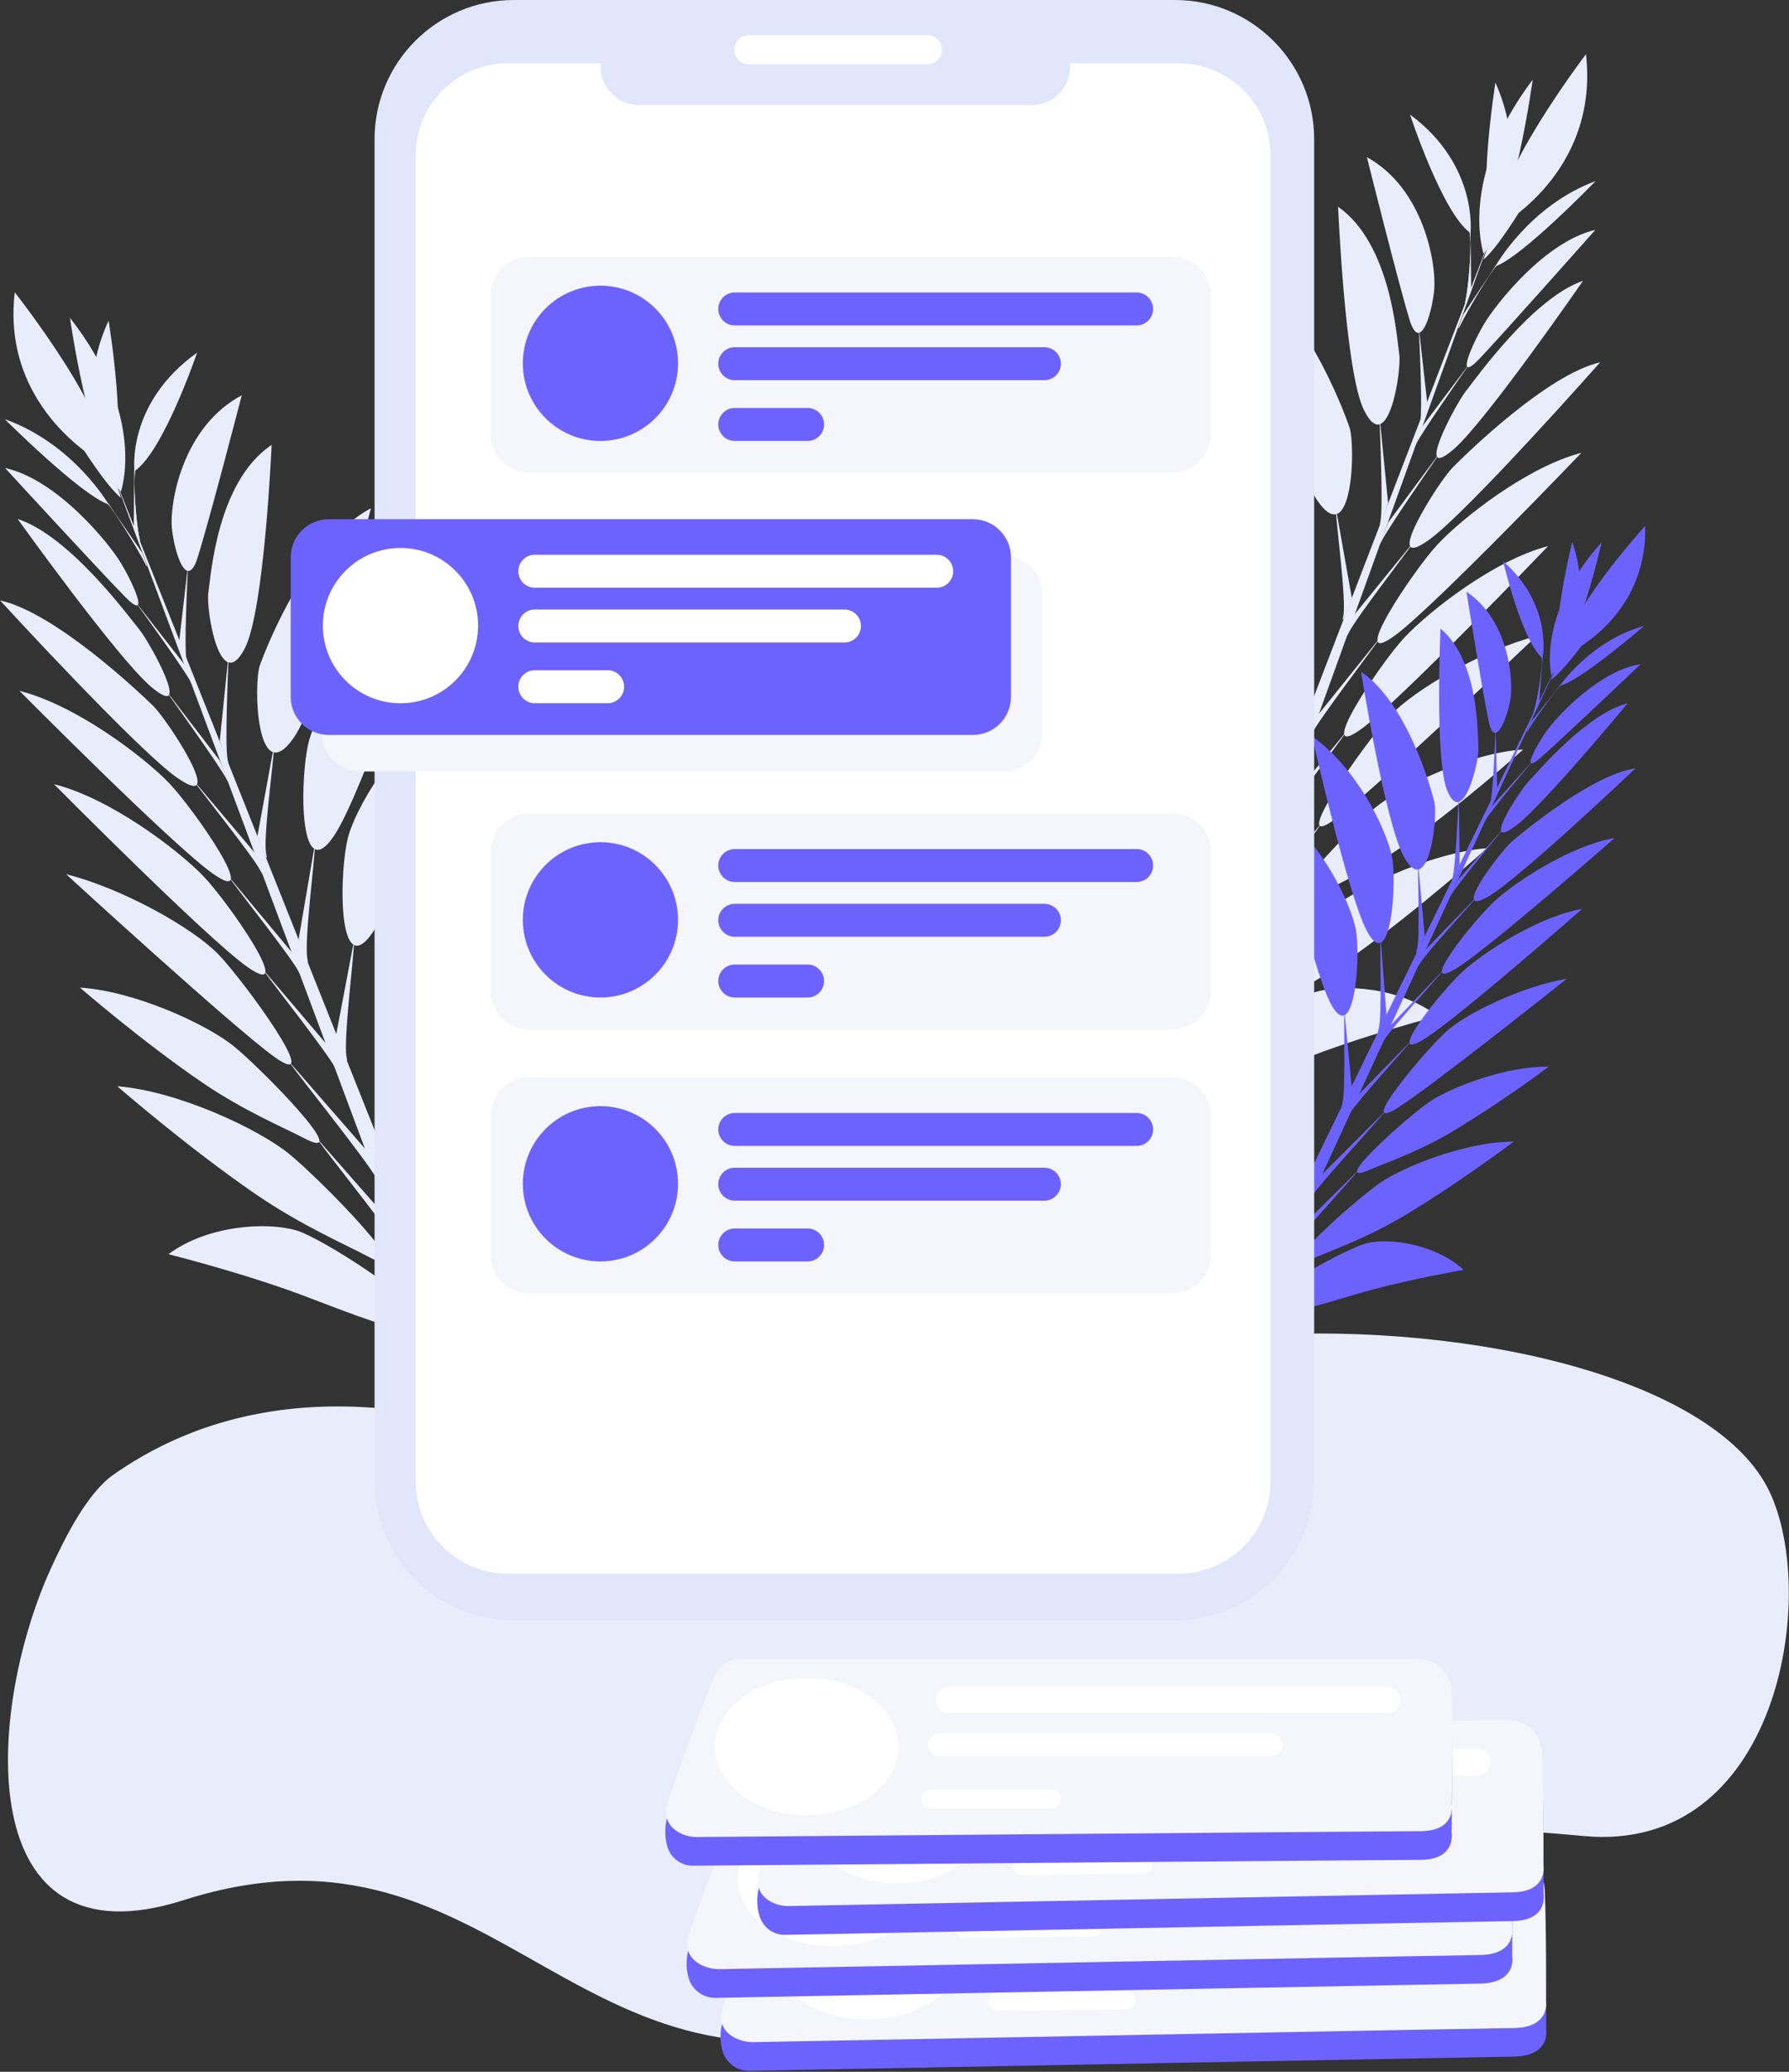 <svg width="400" height="463" viewBox="0 0 400 463" fill="none" xmlns="http://www.w3.org/2000/svg">
<rect x="0" y="0" width="400" height="463" fill="#333333" stroke="none"/>
<g clip-path="url(#clip0_55_746)">
<path d="M11.351 350.554C14.55 343.562 19.508 333.657 25.364 329.55C40.437 319.004 76.305 300.749 139.04 330.645C209.355 364.148 211.341 302.678 280.363 298.436C330.086 295.389 384.029 308.475 395.728 333.529C406.729 357.045 397.418 414.349 354.086 410.306C275.999 403.017 281.12 419.972 206.156 449.256C129.443 479.21 113.036 401.636 41.031 424.645C-6.554 439.84 -3.215 382.577 11.351 350.554Z" fill="#E9EDFB"/>
<path d="M333.693 51.885L257.965 248.77H262.737L333.693 51.885Z" fill="#E9EDFB"/>
<path d="M334.357 18.453C334.357 18.453 330.168 44.713 333.693 51.885C333.693 51.885 342.625 36.894 334.357 18.453Z" fill="#E9EDFB"/>
<path d="M315.264 25.602C315.264 25.602 322.541 47.772 328.781 52.066C328.781 52.066 330.593 36.94 315.264 25.602Z" fill="#E9EDFB"/>
<path d="M354.605 12.119C354.605 12.119 333.192 40.191 334.858 50.767C334.858 50.767 357.623 38.822 354.605 12.119Z" fill="#E9EDFB"/>
<path d="M305.621 35.122C305.621 35.122 312.706 63.492 315.165 71.474C315.747 73.35 316.33 74.207 316.913 74.358C318.661 74.807 320.298 68.858 320.677 64.733C321.195 59.239 318.457 42.19 305.621 35.122Z" fill="#E9EDFB"/>
<path d="M317.309 73.904C317.309 73.904 317.245 73.758 317.256 73.991C317.373 76.514 318.113 91.832 317.519 94.425C316.866 97.263 319.202 90.801 319.202 90.801L317.309 73.904Z" fill="#E9EDFB"/>
<path d="M328.787 51.798C328.787 51.798 328.531 51.658 328.554 51.746C329.201 54.204 328.321 64.29 327.727 66.895C327.074 69.726 328.892 64.657 328.892 64.657L328.787 51.798Z" fill="#E9EDFB"/>
<path d="M299.182 46.21C299.182 46.21 300.738 83.168 304.968 91.657C310.358 102.472 313.411 82.859 312.857 79.195C312.304 75.53 311.028 54.455 299.182 46.21Z" fill="#E9EDFB"/>
<path d="M328.787 51.798C328.787 51.798 328.531 51.658 328.554 51.746C329.201 54.204 328.321 64.29 327.727 66.895C327.074 69.726 328.892 64.657 328.892 64.657L328.787 51.798Z" fill="#E9EDFB"/>
<path d="M308.505 93.592C308.505 93.592 308.435 93.423 308.447 93.685C308.557 96.499 309.268 113.571 308.662 116.461C308.004 119.625 310.364 112.423 310.364 112.423L308.505 93.592Z" fill="#E9EDFB"/>
<path d="M277.758 60.369C277.758 60.369 288.246 102.716 294.515 111.817C302.457 123.4 303.15 99.582 301.711 95.439C300.272 91.296 291.445 67.926 277.758 60.369Z" fill="#E9EDFB"/>
<path d="M298.862 114.532C298.862 114.532 298.67 113.816 298.681 114.107C298.804 117.248 301.047 134.337 300.365 137.565C299.625 141.09 302.259 133.679 302.259 133.679L298.862 114.532Z" fill="#E9EDFB"/>
<path d="M265.435 79.8C265.435 79.8 279.419 123.808 285.665 133.504C293.589 145.839 293.134 119.13 290.944 111.771C288.695 104.237 279.116 87.853 265.435 79.8Z" fill="#E9EDFB"/>
<path d="M290.006 136.37C290.006 136.37 289.813 135.607 289.825 135.916C289.947 139.266 292.156 157.474 291.486 160.906C290.74 164.664 293.379 156.763 293.379 156.763L290.006 136.37Z" fill="#E9EDFB"/>
<path d="M256.987 101.207C256.987 101.207 270.97 145.215 277.211 154.91C285.14 167.251 284.68 140.536 282.489 133.183C280.246 125.644 270.667 109.265 256.987 101.207Z" fill="#E9EDFB"/>
<path d="M281.557 157.806C281.557 157.806 281.359 157.043 281.371 157.352C281.493 160.696 283.701 179.493 283.025 182.942C282.28 186.7 285.274 178.065 285.274 178.065L281.557 157.806Z" fill="#E9EDFB"/>
<path d="M242.607 119.858C242.607 119.858 261.129 165.48 267.358 175.169C275.282 187.51 273.516 157.212 271.326 149.853C269.082 142.319 256.287 127.91 242.607 119.858Z" fill="#E9EDFB"/>
<path d="M270.813 177.85C270.813 177.85 270.667 177.436 270.679 177.809C270.79 181.835 273.814 204.221 273.114 208.357C272.357 212.885 275.882 202.612 275.882 202.612L270.813 177.85Z" fill="#E9EDFB"/>
<path d="M224.078 143.211C224.078 143.211 231.6 159.671 241.232 173.509C247.705 182.831 256.381 190.12 259.643 193.546C269.951 204.401 261.182 176.038 257.54 169.168C253.805 162.147 239.198 148.95 224.078 143.211Z" fill="#E9EDFB"/>
<path d="M263.699 195.457C263.699 195.457 263.553 195.044 263.565 195.417C263.675 199.449 266.886 223.635 265.989 227.748C265.779 228.721 268.96 220.407 268.96 220.407L263.699 195.457Z" fill="#E9EDFB"/>
<path d="M215.373 165.917C215.373 165.917 223.816 184.445 234.537 200.072C241.739 210.56 251.341 218.851 254.93 222.72C266.35 234.991 256.392 203.113 252.319 195.376C248.159 187.446 232.002 172.495 215.373 165.917Z" fill="#E9EDFB"/>
<path d="M196.932 203.416C196.932 203.416 216.329 214.837 230.027 225.592C246.103 238.213 248.952 239.646 253.735 241.202C268.884 246.113 246.161 215.448 239.297 210.985C232.27 206.411 214.115 201.494 196.932 203.416Z" fill="#E9EDFB"/>
<path d="M259.673 225.674C259.605 225.381 259.513 225.095 259.399 224.817C259.544 226.915 262.679 236.5 261.823 238.644C261.619 239.151 263.425 234.921 263.425 234.921L259.673 225.674Z" fill="#E9EDFB"/>
<path d="M256.783 240.205C256.783 240.205 256.486 239.693 256.503 239.786C256.666 240.823 259.894 245.56 259.055 246.615C258.857 246.865 260.628 244.779 260.628 244.779L256.783 240.205Z" fill="#E9EDFB"/>
<path d="M350.275 28.946C350.275 28.946 337.731 52.788 331.73 57.998C331.73 57.998 335.307 42.563 350.275 28.946Z" fill="#E9EDFB"/>
<path d="M356.76 40.465C356.76 40.465 340.207 57.56 334.334 59.524C334.334 59.524 341.891 45.96 356.76 40.465Z" fill="#E9EDFB"/>
<path d="M342.689 17.812C342.689 17.812 338.611 48.04 331.718 56.704C331.718 56.704 325.92 40.023 342.689 17.812Z" fill="#E9EDFB"/>
<path d="M356.69 51.379C356.69 51.379 336.74 73.886 330.873 80.086C329.492 81.543 328.671 82.119 328.263 82.084C327.039 81.974 329.51 76.386 331.63 72.721C334.462 67.838 345.62 53.884 356.69 51.379Z" fill="#E9EDFB"/>
<path d="M328.315 81.601C328.315 81.601 328.437 81.49 328.315 81.688C326.824 83.832 317.752 96.837 316.615 99.255C315.369 101.889 317.734 95.654 317.734 95.654L328.315 81.601Z" fill="#E9EDFB"/>
<path d="M334.485 59.285C334.485 59.285 334.707 59.239 334.643 59.314C332.895 61.249 327.651 70.204 326.538 72.611C325.291 75.244 327.156 70.356 327.156 70.356L334.485 59.285Z" fill="#E9EDFB"/>
<path d="M353.952 62.752C353.952 62.752 332.19 94.215 325.052 100.374C315.963 108.205 325.373 90.416 327.75 87.41C330.127 84.403 342.777 66.557 353.952 62.752Z" fill="#E9EDFB"/>
<path d="M334.485 59.285C334.485 59.285 334.707 59.239 334.643 59.314C332.895 61.249 327.651 70.204 326.538 72.611C325.291 75.244 327.156 70.356 327.156 70.356L334.485 59.285Z" fill="#E9EDFB"/>
<path d="M322.022 101.038C322.022 101.038 322.151 100.91 322.022 101.137C320.368 103.532 310.323 118.069 309.018 120.738C307.596 123.651 310.369 116.77 310.369 116.77L322.022 101.038Z" fill="#E9EDFB"/>
<path d="M357.78 80.966C357.78 80.966 328.03 114.585 319.441 120.691C308.511 128.47 321.603 107.71 324.732 104.54C327.861 101.37 345.952 83.663 357.78 80.966Z" fill="#E9EDFB"/>
<path d="M315.497 121.804C315.497 121.804 316.009 121.221 315.835 121.489C313.988 124.164 303.092 138.287 301.635 141.265C300.051 144.516 302.801 137.378 302.801 137.378L315.497 121.804Z" fill="#E9EDFB"/>
<path d="M353.585 101.19C353.585 101.19 320.956 135.263 312.059 141.888C300.709 150.319 316.068 127.392 321.44 121.653C326.934 115.774 341.483 104.324 353.585 101.19Z" fill="#E9EDFB"/>
<path d="M308.027 143.17C308.027 143.17 308.563 142.587 308.383 142.832C306.425 145.687 294.906 160.778 293.333 163.936C291.62 167.385 294.632 159.828 294.632 159.828L308.027 143.17Z" fill="#E9EDFB"/>
<path d="M346.139 122.037C346.139 122.037 313.51 156.111 304.607 162.736C293.257 171.167 308.616 148.239 313.988 142.5C319.488 136.621 334.037 125.166 346.139 122.037Z" fill="#E9EDFB"/>
<path d="M300.575 164.017C300.575 164.017 301.117 163.435 300.936 163.679C298.973 166.534 287.121 182.15 285.548 185.308C283.835 188.757 287.069 180.466 287.069 180.466L300.575 164.017Z" fill="#E9EDFB"/>
<path d="M343.517 142.162C343.517 142.162 307.503 176.358 298.6 182.983C287.25 191.414 305.364 165.754 310.731 160.02C316.213 154.141 331.421 145.285 343.517 142.162Z" fill="#E9EDFB"/>
<path d="M295.168 184.329C295.168 184.329 295.477 184.008 295.261 184.329C292.931 187.778 278.597 206.248 276.616 210.024C274.478 214.137 278.364 204.285 278.364 204.285L295.168 184.329Z" fill="#E9EDFB"/>
<path d="M340.551 167.502C340.551 167.502 327.092 179.609 313.941 188.873C305.108 195.096 296.182 198.977 292.453 201.022C280.631 207.501 301.507 185.477 307.404 180.565C313.423 175.531 328.944 168.23 340.551 167.502Z" fill="#E9EDFB"/>
<path d="M289.126 201.517C289.126 201.517 289.44 201.202 289.225 201.517C286.894 204.966 271.436 224.946 269.601 228.744C269.17 229.648 272.112 221.578 272.112 221.578L289.126 201.517Z" fill="#E9EDFB"/>
<path d="M332.487 189.543C332.487 189.543 317.338 203.172 302.603 213.665C292.697 220.71 282.717 225.173 278.533 227.503C265.295 234.897 288.817 210.169 295.43 204.628C302.23 198.953 319.575 190.557 332.487 189.543Z" fill="#E9EDFB"/>
<path d="M321.446 227.078C321.446 227.078 304.292 231.506 290.652 236.983C274.653 243.392 272.27 243.824 268.75 243.824C257.616 243.824 287.5 223.716 293.805 221.782C300.266 219.772 313.055 220.605 321.446 227.078Z" fill="#E9EDFB"/>
<path d="M274.262 228.727C274.262 228.727 275.014 227.905 274.892 228.069C273.627 229.817 266.478 237.234 265.738 239.326C265.563 239.815 266.956 235.661 266.956 235.661L274.262 228.727Z" fill="#E9EDFB"/>
<path d="M267.632 242.087C267.632 242.087 268.086 241.72 268.028 241.802C267.346 242.647 262.889 245.834 262.784 246.982C262.784 247.255 262.959 244.954 262.959 244.954L267.632 242.087Z" fill="#E9EDFB"/>
<path d="M24.968 105.093L103.451 301.978H98.51L24.968 105.093Z" fill="#E9EDFB"/>
<path d="M24.28 71.661C24.28 71.661 28.621 97.921 24.968 105.093C24.968 105.093 15.709 90.102 24.28 71.661Z" fill="#E9EDFB"/>
<path d="M44.067 78.81C44.067 78.81 36.522 100.98 30.083 105.274C30.054 105.274 28.178 90.148 44.067 78.81Z" fill="#E9EDFB"/>
<path d="M3.299 65.327C3.299 65.327 25.486 93.4 23.762 103.975C23.762 103.975 0.17 92.03 3.299 65.327Z" fill="#E9EDFB"/>
<path d="M54.059 88.331C54.059 88.331 46.712 116.7 44.154 124.682C43.572 126.558 42.931 127.415 42.319 127.566C40.495 128.015 38.823 122.066 38.421 117.941C37.92 112.447 40.758 95.392 54.059 88.331Z" fill="#E9EDFB"/>
<path d="M41.946 127.112C41.946 127.112 42.016 126.966 42.004 127.199C41.882 129.722 41.113 145.034 41.731 147.633C42.412 150.471 39.983 144.009 39.983 144.009L41.946 127.112Z" fill="#E9EDFB"/>
<path d="M30.048 105.006C30.048 105.006 30.322 104.86 30.293 104.954C29.623 107.412 30.532 117.498 31.149 120.103C31.825 122.94 29.943 117.871 29.943 117.871L30.048 105.006Z" fill="#E9EDFB"/>
<path d="M60.737 99.418C60.737 99.418 59.129 136.37 54.741 144.877C49.154 155.691 46.001 136.079 46.584 132.408C47.167 128.738 48.454 107.663 60.737 99.418Z" fill="#E9EDFB"/>
<path d="M30.048 105.006C30.048 105.006 30.322 104.86 30.293 104.954C29.623 107.412 30.532 117.498 31.149 120.103C31.825 122.94 29.943 117.871 29.943 117.871L30.048 105.006Z" fill="#E9EDFB"/>
<path d="M51.047 146.8C51.047 146.8 51.117 146.631 51.111 146.893C50.995 149.707 50.255 166.773 50.884 169.669C51.566 172.833 49.136 165.631 49.136 165.631L51.047 146.8Z" fill="#E9EDFB"/>
<path d="M82.936 113.577C82.936 113.577 72.034 155.924 65.567 165.025C57.34 176.609 56.623 152.79 58.115 148.647C59.606 144.504 68.748 121.134 82.936 113.577Z" fill="#E9EDFB"/>
<path d="M61.063 167.741C61.063 167.741 61.267 167.024 61.255 167.315C61.121 170.456 58.802 187.545 59.507 190.773C60.276 194.298 57.55 186.887 57.55 186.887L61.063 167.741Z" fill="#E9EDFB"/>
<path d="M95.702 133.008C95.702 133.008 81.2 177.016 74.726 186.712C66.511 199.047 66.983 172.338 69.255 164.979C71.597 157.445 81.526 141.061 95.702 133.008Z" fill="#E9EDFB"/>
<path d="M70.24 189.602C70.24 189.602 70.444 188.838 70.432 189.147C70.304 192.498 68.002 210.706 68.713 214.137C69.482 217.895 66.75 209.995 66.75 209.995L70.24 189.602Z" fill="#E9EDFB"/>
<path d="M104.465 154.433C104.465 154.433 89.957 198.441 83.489 208.136C75.274 220.477 75.752 193.762 78.018 186.409C80.355 178.852 90.289 162.473 104.465 154.433Z" fill="#E9EDFB"/>
<path d="M79.003 211.014C79.003 211.014 79.201 210.251 79.189 210.56C79.061 213.904 76.771 232.701 77.476 236.15C78.251 239.908 75.146 231.273 75.146 231.273L79.003 211.014Z" fill="#E9EDFB"/>
<path d="M119.364 173.078C119.364 173.078 100.171 218.694 93.727 228.389C85.511 240.73 87.317 210.432 89.613 203.073C91.926 195.527 105.188 181.118 119.364 173.078Z" fill="#E9EDFB"/>
<path d="M90.132 231.058C90.132 231.058 90.283 230.644 90.272 231.017C90.161 235.043 87.026 257.423 87.743 261.565C88.529 266.093 84.882 255.82 84.882 255.82L90.132 231.058Z" fill="#E9EDFB"/>
<path d="M138.568 196.419C138.568 196.419 130.772 212.879 120.785 226.717C114.085 236.039 105.053 243.328 101.709 246.754C91.023 257.609 100.113 229.246 103.888 222.376C107.757 215.355 122.894 202.158 138.568 196.419Z" fill="#E9EDFB"/>
<path d="M97.508 248.665C97.508 248.665 97.654 248.252 97.642 248.625C97.531 252.657 94.204 276.843 95.131 280.956C95.352 281.929 92.049 273.615 92.049 273.615L97.508 248.665Z" fill="#E9EDFB"/>
<path d="M147.587 219.107C147.587 219.107 138.847 237.636 127.725 253.263C120.267 263.75 110.315 272.042 106.58 275.91C94.74 288.181 105.059 256.304 109.284 248.566C113.607 240.666 130.352 225.715 147.587 219.107Z" fill="#E9EDFB"/>
<path d="M166.698 256.625C166.698 256.625 146.603 268.045 132.397 278.8C115.739 291.421 112.791 292.854 107.833 294.41C92.101 299.321 115.693 268.656 122.795 264.193C130.079 259.619 148.887 254.702 166.698 256.625Z" fill="#E9EDFB"/>
<path d="M101.662 278.876C101.662 278.876 101.96 277.833 101.948 278.025C101.796 280.123 98.545 289.679 99.437 291.852C99.646 292.359 97.77 288.129 97.77 288.129L101.662 278.876Z" fill="#E9EDFB"/>
<path d="M104.675 293.413C104.675 293.413 104.978 292.901 104.966 292.994C104.791 294.031 101.47 298.768 102.321 299.823C102.525 300.073 100.689 297.987 100.689 297.987L104.675 293.413Z" fill="#E9EDFB"/>
<path d="M7.785 82.183C7.785 82.183 20.784 106.026 27.013 111.235C27.001 111.206 23.319 95.759 7.785 82.183Z" fill="#E9EDFB"/>
<path d="M1.061 93.673C1.061 93.673 18.215 110.769 24.303 112.732C24.303 112.732 16.472 99.168 1.061 93.673Z" fill="#E9EDFB"/>
<path d="M15.645 71.02C15.645 71.02 19.863 101.248 27.013 109.912C27.013 109.912 33.02 93.254 15.645 71.02Z" fill="#E9EDFB"/>
<path d="M1.131 104.587C1.131 104.587 21.81 127.095 27.892 133.294C29.32 134.751 30.171 135.327 30.596 135.292C31.866 135.182 29.302 129.594 27.1 125.929C24.169 121.047 12.61 107.092 1.131 104.587Z" fill="#E9EDFB"/>
<path d="M30.544 134.791C30.544 134.791 30.421 134.681 30.544 134.885C32.093 137.029 41.492 150.034 42.675 152.452C43.962 155.085 41.509 148.845 41.509 148.845L30.544 134.791Z" fill="#E9EDFB"/>
<path d="M24.169 112.482C24.169 112.482 23.936 112.435 24.006 112.511C25.818 114.445 31.225 123.4 32.408 125.807C33.696 128.44 31.767 123.552 31.767 123.552L24.169 112.482Z" fill="#E9EDFB"/>
<path d="M3.945 115.977C3.945 115.977 26.5 147.441 33.9 153.582C43.321 161.413 33.568 143.624 31.103 140.618C28.638 137.611 15.558 119.765 3.945 115.977Z" fill="#E9EDFB"/>
<path d="M24.169 112.482C24.169 112.482 23.936 112.435 24.006 112.511C25.818 114.445 31.225 123.4 32.408 125.807C33.696 128.44 31.767 123.552 31.767 123.552L24.169 112.482Z" fill="#E9EDFB"/>
<path d="M37.063 154.246C37.063 154.246 36.929 154.118 37.063 154.339C38.776 156.74 49.188 171.277 50.54 173.946C52.014 176.859 49.142 169.978 49.142 169.978L37.063 154.246Z" fill="#E9EDFB"/>
<path d="M0.007 134.174C0.007 134.174 30.841 167.787 39.738 173.899C51.065 181.678 37.495 160.918 34.249 157.748C31.004 154.578 12.26 136.871 0.007 134.174Z" fill="#E9EDFB"/>
<path d="M43.816 175.03C43.816 175.03 43.286 174.447 43.461 174.715C45.372 177.389 56.67 191.513 58.173 194.49C59.822 197.741 56.979 190.604 56.979 190.604L43.816 175.03Z" fill="#E9EDFB"/>
<path d="M4.359 154.398C4.359 154.398 38.153 188.471 47.394 195.096C59.158 203.527 43.24 180.6 37.675 174.861C31.971 168.999 16.892 157.527 4.359 154.398Z" fill="#E9EDFB"/>
<path d="M51.554 196.384C51.554 196.384 51.001 195.801 51.187 196.046C53.215 198.901 65.171 213.992 66.779 217.15C68.556 220.599 65.439 213.042 65.439 213.042L51.554 196.384Z" fill="#E9EDFB"/>
<path d="M12.073 175.245C12.073 175.245 45.867 209.319 55.108 215.944C66.872 224.375 50.954 201.447 45.39 195.708C39.691 189.829 24.612 178.374 12.073 175.245Z" fill="#E9EDFB"/>
<path d="M59.286 217.225C59.286 217.225 58.703 216.643 58.919 216.887C60.947 219.742 73.235 235.352 74.86 238.516C76.608 241.965 73.287 233.674 73.287 233.674L59.286 217.225Z" fill="#E9EDFB"/>
<path d="M14.783 195.37C14.783 195.37 52.137 229.595 61.354 236.191C73.112 244.622 54.362 218.962 48.781 213.223C43.082 207.349 27.322 198.493 14.783 195.37Z" fill="#E9EDFB"/>
<path d="M64.897 237.537C64.897 237.537 64.571 237.216 64.798 237.537C67.222 240.986 82.068 259.456 84.095 263.226C86.315 267.345 82.307 257.493 82.307 257.493L64.897 237.537Z" fill="#E9EDFB"/>
<path d="M17.883 220.71C17.883 220.71 31.831 232.817 45.459 242.081C54.607 248.304 63.86 252.179 67.729 254.23C79.964 260.709 58.342 238.685 52.23 233.773C45.972 228.739 29.891 221.438 17.883 220.71Z" fill="#E9EDFB"/>
<path d="M71.155 254.725C71.155 254.725 70.828 254.41 71.055 254.725C73.479 258.174 89.491 278.154 91.39 281.953C91.839 282.856 88.786 274.786 88.786 274.786L71.155 254.725Z" fill="#E9EDFB"/>
<path d="M26.22 242.752C26.22 242.752 41.905 256.397 57.188 266.885C67.455 273.929 77.803 278.393 82.132 280.723C95.836 288.105 71.475 263.389 64.606 257.836C57.573 252.161 39.586 243.783 26.22 242.752Z" fill="#E9EDFB"/>
<path d="M37.658 280.286C37.658 280.286 55.435 284.714 69.576 290.191C86.158 296.6 88.628 297.032 92.299 297.032C103.836 297.032 72.873 276.924 66.336 274.99C59.612 272.98 46.357 273.813 37.658 280.286Z" fill="#E9EDFB"/>
<path d="M86.56 281.935C86.362 281.705 86.152 281.485 85.931 281.277C87.248 283.025 94.671 290.442 95.422 292.528C95.603 293.023 94.158 288.869 94.158 288.869L86.56 281.935Z" fill="#E9EDFB"/>
<path d="M93.43 295.289C93.43 295.289 92.958 294.928 93.022 295.004C93.727 295.855 98.341 299.042 98.487 300.19C98.516 300.463 98.306 298.162 98.306 298.162L93.43 295.289Z" fill="#E9EDFB"/>
<path d="M348.749 147.278L276.01 296.496L279.751 296.822L348.749 147.278Z" fill="#6C63FF"/>
<path d="M351.54 121.111C351.54 121.111 346.471 141.416 348.749 147.278C348.749 147.278 356.772 136.132 351.54 121.111Z" fill="#6C63FF"/>
<path d="M336.082 125.422C336.082 125.422 340.283 143.298 344.886 147.085C344.886 147.085 347.333 135.351 336.082 125.422Z" fill="#6C63FF"/>
<path d="M367.842 117.521C367.842 117.521 349.151 138.078 349.739 146.479C349.739 146.479 368.396 138.66 367.842 117.521Z" fill="#6C63FF"/>
<path d="M327.878 132.228C327.878 132.228 331.508 154.951 332.889 161.36C333.215 162.87 333.629 163.586 334.083 163.744C335.435 164.215 337.107 159.665 337.684 156.455C338.448 152.195 337.463 138.643 327.878 132.228Z" fill="#6C63FF"/>
<path d="M334.41 163.429C334.41 163.429 334.369 163.307 334.357 163.493C334.282 165.48 333.821 177.541 333.192 179.533C332.487 181.713 334.765 176.807 334.765 176.807L334.41 163.429Z" fill="#6C63FF"/>
<path d="M344.909 146.858C344.909 146.858 344.717 146.73 344.729 146.806C345.067 148.775 343.697 156.623 343.051 158.616C342.346 160.795 344.117 156.944 344.117 156.944L344.909 146.858Z" fill="#6C63FF"/>
<path d="M322.075 140.484C322.075 140.484 320.781 169.57 323.526 176.521C327.022 185.366 330.739 170.194 330.553 167.28C330.366 164.367 330.803 147.755 322.075 140.484Z" fill="#6C63FF"/>
<path d="M344.909 146.858C344.909 146.858 344.717 146.73 344.729 146.806C345.067 148.775 343.697 156.623 343.051 158.616C342.346 160.795 344.117 156.944 344.117 156.944L344.909 146.858Z" fill="#6C63FF"/>
<path d="M326.188 178.269C326.188 178.269 326.142 178.135 326.136 178.339C326.031 180.553 325.431 193.983 324.761 196.209C324.027 198.645 326.363 193.156 326.363 193.156L326.188 178.269Z" fill="#6C63FF"/>
<path d="M304.321 150.133C304.321 150.133 309.688 184.049 313.964 191.606C319.406 201.226 321.539 182.592 320.717 179.254C319.896 175.915 314.535 156.991 304.321 150.133Z" fill="#6C63FF"/>
<path d="M317.186 194.053C317.186 194.053 317.082 193.471 317.07 193.709C316.959 196.18 317.554 209.727 316.802 212.215C315.986 214.93 318.55 209.301 318.55 209.301L317.186 194.053Z" fill="#6C63FF"/>
<path d="M293.356 164.53C293.356 164.53 301.344 199.985 305.592 208.008C310.97 218.216 312.42 197.246 311.203 191.326C309.915 185.267 303.517 171.772 293.356 164.53Z" fill="#6C63FF"/>
<path d="M308.761 210.571C308.761 210.571 308.656 209.96 308.645 210.199C308.517 212.832 309.018 227.253 308.254 229.904C307.415 232.817 310.002 226.787 310.002 226.787L308.761 210.571Z" fill="#6C63FF"/>
<path d="M285.263 180.74C285.263 180.74 293.245 216.194 297.499 224.217C302.876 234.431 304.333 213.456 303.115 207.542C301.839 201.476 295.436 187.988 285.263 180.74Z" fill="#6C63FF"/>
<path d="M300.68 226.781C300.68 226.781 300.581 226.198 300.569 226.414C300.435 229.047 300.89 243.94 300.126 246.591C299.287 249.504 302.218 242.92 302.218 242.92L300.68 226.781Z" fill="#6C63FF"/>
<path d="M272.724 194.385C272.724 194.385 284.144 231.407 288.368 239.436C293.746 249.644 294.416 225.773 293.199 219.853C291.952 213.794 282.897 201.628 272.724 194.385Z" fill="#6C63FF"/>
<path d="M290.897 241.767C290.897 241.767 290.81 241.435 290.792 241.726C290.606 244.89 291.456 262.643 290.629 265.842C289.732 269.338 293.187 261.525 293.187 261.525L290.897 241.767Z" fill="#6C63FF"/>
<path d="M256.608 211.434C256.608 211.434 261.386 224.835 267.999 236.371C272.439 244.103 278.755 250.425 281.074 253.333C288.421 262.538 283.468 239.71 281.074 234.105C278.626 228.302 268.075 216.963 256.608 211.434Z" fill="#6C63FF"/>
<path d="M284.121 255.092C284.121 255.092 284.039 254.76 284.022 255.051C283.835 258.215 284.709 277.396 283.73 280.56C283.497 281.312 286.556 275.007 286.556 275.007L284.121 255.092Z" fill="#6C63FF"/>
<path d="M248.241 228.651C248.241 228.651 253.601 243.748 260.949 256.729C265.878 265.469 272.846 272.589 275.41 275.87C283.532 286.264 277.892 260.598 275.218 254.253C272.485 247.751 260.832 234.944 248.241 228.651Z" fill="#6C63FF"/>
<path d="M231.239 256.799C231.239 256.799 245.666 267.066 255.681 276.429C267.428 287.412 269.56 288.735 273.208 290.273C284.75 295.155 269.013 269.571 263.938 265.603C258.74 261.542 244.844 256.456 231.239 256.799Z" fill="#6C63FF"/>
<path d="M278.918 278.503C278.882 278.271 278.83 278.041 278.76 277.816C278.76 279.47 280.508 287.196 279.722 288.816C279.524 289.201 281.231 286.014 281.231 286.014L278.918 278.503Z" fill="#6C63FF"/>
<path d="M275.666 289.702C275.666 289.702 275.468 289.277 275.474 289.352C275.532 290.18 277.741 294.113 277.007 294.882C276.838 295.068 278.364 293.547 278.364 293.547L275.666 289.702Z" fill="#6C63FF"/>
<path d="M363.304 130.421C363.304 130.421 351.849 148.262 346.797 151.933C346.797 151.933 350.625 140.07 363.304 130.421Z" fill="#6C63FF"/>
<path d="M367.609 139.866C367.609 139.866 353.468 152.149 348.737 153.267C348.737 153.308 355.578 143.187 367.609 139.866Z" fill="#6C63FF"/>
<path d="M358.112 121.175C358.112 121.175 352.868 144.597 346.873 150.919C346.873 150.937 343.464 137.448 358.112 121.175Z" fill="#6C63FF"/>
<path d="M366.817 148.443C366.817 148.443 349.64 164.757 344.624 169.197C343.458 170.246 342.759 170.642 342.439 170.584C341.489 170.421 343.802 166.202 345.719 163.475C348.271 159.84 357.961 149.655 366.817 148.443Z" fill="#6C63FF"/>
<path d="M342.509 170.199C342.509 170.199 342.613 170.124 342.509 170.269C341.192 171.848 333.186 181.433 332.143 183.245C330.978 185.226 333.262 180.501 333.262 180.501L342.509 170.199Z" fill="#6C63FF"/>
<path d="M348.865 153.133C348.865 153.133 349.046 153.133 348.988 153.168C347.49 154.567 342.788 161.232 341.728 163.044C340.563 165.02 342.369 161.296 342.369 161.296L348.865 153.133Z" fill="#6C63FF"/>
<path d="M363.915 157.177C363.915 157.177 344.717 180.372 338.698 184.707C331.042 190.231 339.624 176.923 341.693 174.727C343.761 172.53 354.872 159.397 363.915 157.177Z" fill="#6C63FF"/>
<path d="M348.865 153.133C348.865 153.133 349.046 153.133 348.988 153.168C347.49 154.567 342.788 161.232 341.728 163.044C340.563 165.02 342.369 161.296 342.369 161.296L348.865 153.133Z" fill="#6C63FF"/>
<path d="M336.263 185.022C336.263 185.022 336.373 184.935 336.263 185.098C334.8 186.846 325.938 197.578 324.732 199.583C323.421 201.768 326.06 196.564 326.06 196.564L336.263 185.022Z" fill="#6C63FF"/>
<path d="M365.657 171.714C365.657 171.714 340.05 196.052 332.901 200.264C323.805 205.619 335.482 190.231 338.145 187.959C340.807 185.686 356.207 173.025 365.657 171.714Z" fill="#6C63FF"/>
<path d="M329.743 200.876C329.743 200.876 330.18 200.468 330.028 200.649C328.403 202.624 318.899 212.955 317.554 215.215C316.091 217.657 318.719 212.244 318.719 212.244L329.743 200.876Z" fill="#6C63FF"/>
<path d="M360.996 187.289C360.996 187.289 333.116 211.76 325.676 216.375C316.202 222.201 329.801 205.304 334.416 201.144C339.112 196.908 351.295 188.914 360.996 187.289Z" fill="#6C63FF"/>
<path d="M322.425 217.103C322.425 217.103 322.891 216.666 322.728 216.864C320.98 218.968 310.946 230.015 309.501 232.386C307.922 234.979 310.795 229.257 310.795 229.257L322.425 217.103Z" fill="#6C63FF"/>
<path d="M353.742 203.125C353.742 203.125 325.862 227.626 318.422 232.211C308.948 238.038 322.547 221.141 327.162 216.987C331.858 212.751 344.047 204.751 353.742 203.125Z" fill="#6C63FF"/>
<path d="M315.171 232.945C315.171 232.945 315.637 232.508 315.473 232.701C313.726 234.804 303.389 246.242 301.944 248.613C300.365 251.206 303.465 244.925 303.465 244.925L315.171 232.945Z" fill="#6C63FF"/>
<path d="M350.322 218.723C350.322 218.723 319.762 243.089 312.321 247.681C302.853 253.507 318.789 234.629 323.392 230.498C328.1 226.262 340.627 220.348 350.322 218.723Z" fill="#6C63FF"/>
<path d="M309.548 248.496C309.548 248.496 309.816 248.275 309.624 248.496C307.555 251.043 295.057 264.549 293.28 267.375C291.322 270.457 295.028 262.993 295.028 262.993L309.548 248.496Z" fill="#6C63FF"/>
<path d="M346.261 238.387C339.08 243.745 331.632 248.735 323.945 253.338C316.604 257.615 309.338 260.051 306.273 261.402C296.566 265.679 314.431 249.831 319.389 246.376C324.464 242.845 337.125 238.172 346.261 238.387Z" fill="#6C63FF"/>
<path d="M303.651 261.571C303.651 261.571 303.914 261.344 303.721 261.571C301.653 264.117 288.188 278.73 286.492 281.585C286.09 282.261 288.945 276.138 288.945 276.138L303.651 261.571Z" fill="#6C63FF"/>
<path d="M338.459 255.121C338.459 255.121 325.641 264.782 313.405 272.018C305.161 276.866 297.032 279.686 293.595 281.236C282.717 286.13 302.836 268.342 308.406 264.444C314.093 260.476 328.274 255.057 338.459 255.121Z" fill="#6C63FF"/>
<path d="M327.255 283.782C327.255 283.782 313.504 286.113 302.439 289.44C289.458 293.361 287.558 293.518 284.803 293.314C276.063 292.557 300.866 278.818 305.941 277.728C311.139 276.633 321.114 278.154 327.255 283.782Z" fill="#6C63FF"/>
<path d="M290.145 281.888C290.318 281.722 290.499 281.565 290.687 281.417C289.574 282.716 283.468 288.03 282.746 289.62C282.577 289.993 283.952 286.829 283.952 286.829L290.145 281.888Z" fill="#6C63FF"/>
<path d="M284.033 291.939C284.033 291.939 284.418 291.689 284.366 291.747C283.783 292.365 280.066 294.561 279.879 295.453C279.838 295.662 280.153 293.874 280.153 293.874L284.033 291.939Z" fill="#6C63FF"/>
<path d="M262.697 7.62939e-06H114.883C97.686 7.62939e-06 83.746 13.941 83.746 31.137V330.995C83.746 348.191 97.686 362.132 114.883 362.132H262.697C279.893 362.132 293.834 348.191 293.834 330.995V31.137C293.834 13.941 279.893 7.62939e-06 262.697 7.62939e-06Z" fill="#E1E6FB"/>
<path d="M263.448 14.141H113.572C102.177 14.141 92.94 23.378 92.94 34.773V331.047C92.94 342.442 102.177 351.679 113.572 351.679H263.448C274.843 351.679 284.08 342.442 284.08 331.047V34.773C284.08 23.378 274.843 14.141 263.448 14.141Z" fill="white"/>
<path d="M230.72 6.403H142.833C138.119 6.403 134.297 10.225 134.297 14.939V14.945C134.297 19.659 138.119 23.481 142.833 23.481H230.72C235.435 23.481 239.256 19.659 239.256 14.945V14.939C239.256 10.225 235.435 6.403 230.72 6.403Z" fill="#E1E6FB"/>
<path d="M207.397 7.878H167.415C165.626 7.878 164.175 9.328 164.175 11.117V11.123C164.175 12.912 165.626 14.363 167.415 14.363H207.397C209.186 14.363 210.636 12.912 210.636 11.123V11.117C210.636 9.328 209.186 7.878 207.397 7.878Z" fill="white"/>
<path d="M262.236 57.421H118.221C113.52 57.421 109.709 61.232 109.709 65.933V97.117C109.709 101.818 113.52 105.63 118.221 105.63H262.236C266.938 105.63 270.749 101.818 270.749 97.117V65.933C270.749 61.232 266.938 57.421 262.236 57.421Z" fill="#F5F5FC"/>
<path d="M134.25 98.544C143.833 98.544 151.602 90.776 151.602 81.193C151.602 71.61 143.833 63.842 134.25 63.842C124.667 63.842 116.899 71.61 116.899 81.193C116.899 90.776 124.667 98.544 134.25 98.544Z" fill="#6C63FF"/>
<path d="M254.143 65.362H164.28C162.247 65.362 160.598 67.011 160.598 69.045C160.598 71.078 162.247 72.727 164.28 72.727H254.143C256.177 72.727 257.826 71.078 257.826 69.045C257.826 67.011 256.177 65.362 254.143 65.362Z" fill="#6C63FF"/>
<path d="M233.517 77.598H164.28C162.247 77.598 160.598 79.247 160.598 81.28C160.598 83.314 162.247 84.963 164.28 84.963H233.517C235.551 84.963 237.2 83.314 237.2 81.28C237.2 79.247 235.551 77.598 233.517 77.598Z" fill="#6C63FF"/>
<path d="M180.571 91.174H164.28C162.247 91.174 160.598 92.823 160.598 94.856C160.598 96.89 162.247 98.539 164.28 98.539H180.571C182.605 98.539 184.254 96.89 184.254 94.856C184.254 92.823 182.605 91.174 180.571 91.174Z" fill="#6C63FF"/>
<path d="M262.236 181.794H118.221C113.52 181.794 109.709 185.605 109.709 190.307V221.49C109.709 226.192 113.52 230.003 118.221 230.003H262.236C266.938 230.003 270.749 226.192 270.749 221.49V190.307C270.749 185.605 266.938 181.794 262.236 181.794Z" fill="#F5F5FC"/>
<path d="M134.25 222.918C143.833 222.918 151.602 215.149 151.602 205.567C151.602 195.984 143.833 188.215 134.25 188.215C124.667 188.215 116.899 195.984 116.899 205.567C116.899 215.149 124.667 222.918 134.25 222.918Z" fill="#6C63FF"/>
<path d="M254.143 189.742H164.28C162.247 189.742 160.598 191.39 160.598 193.424C160.598 195.458 162.247 197.106 164.28 197.106H254.143C256.177 197.106 257.826 195.458 257.826 193.424C257.826 191.39 256.177 189.742 254.143 189.742Z" fill="#6C63FF"/>
<path d="M233.517 201.977H164.28C162.247 201.977 160.598 203.626 160.598 205.66C160.598 207.693 162.247 209.342 164.28 209.342H233.517C235.551 209.342 237.2 207.693 237.2 205.66C237.2 203.626 235.551 201.977 233.517 201.977Z" fill="#6C63FF"/>
<path d="M180.571 215.553H164.28C162.247 215.553 160.598 217.202 160.598 219.236C160.598 221.269 162.247 222.918 164.28 222.918H180.571C182.605 222.918 184.254 221.269 184.254 219.236C184.254 217.202 182.605 215.553 180.571 215.553Z" fill="#6C63FF"/>
<path d="M262.236 240.782H118.221C113.52 240.782 109.709 244.593 109.709 249.295V280.478C109.709 285.18 113.52 288.991 118.221 288.991H262.236C266.938 288.991 270.749 285.18 270.749 280.478V249.295C270.749 244.593 266.938 240.782 262.236 240.782Z" fill="#F5F5FC"/>
<path d="M134.25 281.9C143.833 281.9 151.602 274.132 151.602 264.549C151.602 254.966 143.833 247.197 134.25 247.197C124.667 247.197 116.899 254.966 116.899 264.549C116.899 274.132 124.667 281.9 134.25 281.9Z" fill="#6C63FF"/>
<path d="M254.143 248.724H164.28C162.247 248.724 160.598 250.372 160.598 252.406C160.598 254.44 162.247 256.088 164.28 256.088H254.143C256.177 256.088 257.826 254.44 257.826 252.406C257.826 250.372 256.177 248.724 254.143 248.724Z" fill="#6C63FF"/>
<path d="M233.517 260.96H164.28C162.247 260.96 160.598 262.608 160.598 264.642C160.598 266.676 162.247 268.324 164.28 268.324H233.517C235.551 268.324 237.2 266.676 237.2 264.642C237.2 262.608 235.551 260.96 233.517 260.96Z" fill="#6C63FF"/>
<path d="M180.571 274.535H164.28C162.247 274.535 160.598 276.184 160.598 278.218C160.598 280.251 162.247 281.9 164.28 281.9H180.571C182.605 281.9 184.254 280.251 184.254 278.218C184.254 276.184 182.605 274.535 180.571 274.535Z" fill="#6C63FF"/>
<path d="M224.521 124.193H80.506C75.805 124.193 71.994 128.004 71.994 132.705V163.889C71.994 168.591 75.805 172.402 80.506 172.402H224.521C229.222 172.402 233.034 168.591 233.034 163.889V132.705C233.034 128.004 229.222 124.193 224.521 124.193Z" fill="#F5F5FC"/>
<path d="M217.529 116.036H73.514C68.813 116.036 65.002 119.847 65.002 124.548V155.732C65.002 160.433 68.813 164.245 73.514 164.245H217.529C222.231 164.245 226.042 160.433 226.042 155.732V124.548C226.042 119.847 222.231 116.036 217.529 116.036Z" fill="#6C63FF"/>
<path d="M89.543 157.16C99.126 157.16 106.895 149.391 106.895 139.808C106.895 130.225 99.126 122.457 89.543 122.457C79.96 122.457 72.192 130.225 72.192 139.808C72.192 149.391 79.96 157.16 89.543 157.16Z" fill="white"/>
<path d="M209.436 123.977H119.573C117.54 123.977 115.891 125.626 115.891 127.66C115.891 129.693 117.54 131.342 119.573 131.342H209.436C211.47 131.342 213.118 129.693 213.118 127.66C213.118 125.626 211.47 123.977 209.436 123.977Z" fill="white"/>
<path d="M188.81 136.213H119.573C117.54 136.213 115.891 137.862 115.891 139.895C115.891 141.929 117.54 143.578 119.573 143.578H188.81C190.844 143.578 192.493 141.929 192.493 139.895C192.493 137.862 190.844 136.213 188.81 136.213Z" fill="white"/>
<path d="M135.864 149.789H119.573C117.54 149.789 115.891 151.438 115.891 153.471C115.891 155.505 117.54 157.154 119.573 157.154H135.864C137.898 157.154 139.547 155.505 139.547 153.471C139.547 151.438 137.898 149.789 135.864 149.789Z" fill="white"/>
<path d="M167.66 462.785C166.333 462.828 165.029 462.441 163.939 461.684C162.85 460.926 162.033 459.837 161.612 458.579C160.878 456.241 160.91 453.73 161.705 451.412C163.371 446.296 168.027 434.649 170.946 427.179C171.476 425.902 172.373 424.811 173.523 424.044C174.673 423.276 176.025 422.867 177.408 422.868L336.041 421.12C336.041 421.12 345.032 420.199 345.422 428.986C345.812 437.772 345.684 453.457 345.684 453.457C345.684 453.457 346.884 459.458 338.471 459.598C332.918 459.68 192.125 462.325 167.66 462.785Z" fill="#6C63FF"/>
<path d="M168.668 456.364C167.198 456.406 165.739 456.095 164.414 455.456C162.416 454.453 160.336 452.437 161.641 448.499C163.296 443.383 169.134 428.234 172.036 420.764C172.555 419.49 173.441 418.399 174.583 417.63C175.724 416.861 177.069 416.449 178.445 416.447L336.07 414.734C336.07 414.734 345.002 413.813 345.393 422.6C345.783 431.386 345.661 447.071 345.661 447.071C345.661 447.071 346.826 453.072 338.488 453.212C332.755 453.276 184.12 456.073 168.668 456.364Z" fill="#F5F5FC"/>
<path d="M194.211 451.257C206.107 451.128 215.676 444.155 215.584 435.683C215.493 427.211 205.775 420.447 193.879 420.576C181.983 420.705 172.414 427.677 172.505 436.149C172.597 444.622 182.315 451.385 194.211 451.257Z" fill="white"/>
<path d="M330.206 421.054L227.233 422.168C225.576 422.186 224.247 423.544 224.265 425.201C224.283 426.858 225.641 428.187 227.298 428.169L330.271 427.055C331.928 427.037 333.257 425.679 333.239 424.022C333.221 422.365 331.863 421.036 330.206 421.054Z" fill="white"/>
<path d="M303.147 431.793L225.07 432.638C223.658 432.653 222.525 433.811 222.54 435.223C222.555 436.636 223.713 437.769 225.125 437.753L303.202 436.909C304.615 436.893 305.748 435.736 305.733 434.323C305.717 432.911 304.56 431.778 303.147 431.793Z" fill="white"/>
<path d="M251.701 444.905L223.164 445.214C222.009 445.227 221.083 446.173 221.095 447.328C221.108 448.484 222.054 449.41 223.209 449.397L251.746 449.089C252.901 449.076 253.828 448.129 253.815 446.974C253.803 445.819 252.856 444.893 251.701 444.905Z" fill="white"/>
<path d="M160.085 446.471C158.759 446.513 157.454 446.127 156.365 445.369C155.275 444.611 154.459 443.523 154.037 442.264C153.303 439.927 153.336 437.415 154.131 435.098C155.797 429.982 160.452 418.335 163.371 410.865C163.901 409.588 164.798 408.497 165.948 407.729C167.099 406.962 168.45 406.553 169.833 406.553L328.467 404.805C328.467 404.805 337.457 403.885 337.847 412.671C338.238 421.458 338.11 437.143 338.11 437.143C338.11 437.143 339.31 443.144 330.896 443.284C325.344 443.365 184.551 446.011 160.085 446.471Z" fill="#6C63FF"/>
<path d="M161.093 440.05C159.623 440.092 158.164 439.78 156.84 439.141C154.841 438.139 152.761 436.123 154.066 432.184C155.721 427.069 161.559 411.92 164.461 404.45C164.98 403.175 165.867 402.084 167.008 401.315C168.15 400.547 169.494 400.135 170.87 400.132L328.496 398.419C328.496 398.419 337.428 397.499 337.818 406.285C338.209 415.072 338.086 430.757 338.086 430.757C338.086 430.757 339.252 436.758 330.914 436.898C325.18 436.962 176.545 439.759 161.093 440.05Z" fill="#F5F5FC"/>
<path d="M186.641 434.944C198.537 434.815 208.106 427.842 208.014 419.37C207.923 410.898 198.205 404.134 186.309 404.263C174.413 404.391 164.844 411.364 164.935 419.836C165.027 428.309 174.745 435.072 186.641 434.944Z" fill="white"/>
<path d="M322.636 404.741L219.663 405.855C218.006 405.873 216.677 407.231 216.695 408.888C216.713 410.545 218.071 411.874 219.728 411.856L322.701 410.742C324.358 410.724 325.687 409.366 325.669 407.709C325.651 406.052 324.293 404.723 322.636 404.741Z" fill="white"/>
<path d="M295.577 415.48L217.5 416.325C216.087 416.34 214.955 417.498 214.97 418.91C214.985 420.323 216.143 421.456 217.555 421.44L295.632 420.596C297.045 420.58 298.178 419.423 298.163 418.01C298.147 416.598 296.99 415.465 295.577 415.48Z" fill="white"/>
<path d="M244.125 428.592L215.588 428.901C214.433 428.914 213.507 429.86 213.519 431.015C213.532 432.171 214.478 433.097 215.634 433.084L244.17 432.776C245.325 432.763 246.252 431.816 246.239 430.661C246.227 429.506 245.28 428.58 244.125 428.592Z" fill="white"/>
<path d="M175.578 432.394C174.29 432.418 173.03 432.019 171.989 431.26C170.949 430.5 170.185 429.421 169.816 428.187C169.117 425.847 169.148 423.349 169.903 421.026C171.488 415.911 175.916 404.263 178.689 396.794C179.162 395.538 180.002 394.454 181.101 393.685C182.201 392.915 183.507 392.496 184.848 392.482L335.925 390.839C335.925 390.839 344.484 389.919 344.857 398.711C345.23 407.503 345.125 423.182 345.125 423.182C345.125 423.182 346.29 429.189 338.255 429.318C332.976 429.376 198.873 431.945 175.578 432.394Z" fill="#6C63FF"/>
<path d="M176.534 425.95C175.118 425.999 173.714 425.684 172.455 425.035C170.556 424.033 168.598 422.023 169.81 418.084C171.383 412.968 176.936 397.819 179.715 390.35C180.178 389.096 181.011 388.013 182.104 387.244C183.196 386.475 184.497 386.057 185.833 386.044L335.936 384.407C335.936 384.407 344.443 383.486 344.816 392.278C345.189 401.071 345.084 416.75 345.084 416.75C345.084 416.75 346.249 422.757 338.261 422.885C332.796 422.967 191.251 425.688 176.534 425.95Z" fill="#F5F5FC"/>
<path d="M200.862 420.883C212.192 420.76 221.302 413.792 221.21 405.32C221.118 396.848 211.86 390.079 200.53 390.202C189.2 390.324 180.09 397.292 180.182 405.764C180.274 414.236 189.532 421.005 200.862 420.883Z" fill="white"/>
<path d="M330.215 390.752L232.44 391.81C230.783 391.828 229.454 393.186 229.472 394.843C229.49 396.5 230.848 397.829 232.505 397.811L330.28 396.753C331.938 396.735 333.266 395.377 333.248 393.72C333.231 392.063 331.873 390.734 330.215 390.752Z" fill="white"/>
<path d="M304.115 402.06L230.001 402.801C228.589 402.815 227.455 403.972 227.469 405.385C227.483 406.797 228.64 407.931 230.053 407.917L304.166 407.176C305.579 407.162 306.713 406.005 306.699 404.592C306.684 403.18 305.528 402.046 304.115 402.06Z" fill="white"/>
<path d="M255.509 414.556L228.528 414.848C227.373 414.861 226.446 415.807 226.459 416.962C226.471 418.118 227.418 419.044 228.573 419.031L255.554 418.739C256.709 418.727 257.636 417.78 257.623 416.625C257.611 415.47 256.664 414.544 255.509 414.556Z" fill="white"/>
<path d="M154.929 416.936C153.641 416.947 152.385 416.536 151.353 415.766C150.321 414.996 149.569 413.909 149.213 412.671C148.541 410.321 148.598 407.822 149.376 405.504C151.019 400.412 155.57 388.811 158.43 381.377C158.914 380.124 159.766 379.048 160.873 378.289C161.981 377.531 163.293 377.126 164.636 377.129H315.718C315.718 377.129 324.289 376.308 324.563 385.1C324.837 393.892 324.563 409.571 324.563 409.571C324.563 409.571 325.647 415.584 317.629 415.631C312.333 415.637 178.229 416.744 154.929 416.936Z" fill="#6C63FF"/>
<path d="M155.954 410.527C154.547 410.556 153.156 410.227 151.911 409.571C150.017 408.546 148.083 406.512 149.335 402.58C150.967 397.487 156.688 382.396 159.526 374.962C160.003 373.713 160.847 372.638 161.948 371.88C163.049 371.121 164.354 370.715 165.69 370.714H315.806C315.806 370.714 324.324 369.893 324.598 378.685C324.872 387.477 324.598 403.156 324.598 403.156C324.598 403.156 325.67 409.169 317.711 409.216C312.24 409.228 170.672 410.405 155.954 410.527Z" fill="#F5F5FC"/>
<path d="M180.373 405.656C191.704 405.656 200.889 398.787 200.889 390.315C200.889 381.842 191.704 374.973 180.373 374.973C169.043 374.973 159.858 381.842 159.858 390.315C159.858 398.787 169.043 405.656 180.373 405.656Z" fill="white"/>
<path d="M310.043 376.925H212.262C210.605 376.925 209.261 378.269 209.261 379.926C209.261 381.583 210.605 382.927 212.262 382.927H310.043C311.7 382.927 313.044 381.583 313.044 379.926C313.044 378.269 311.7 376.925 310.043 376.925Z" fill="white"/>
<path d="M284.185 387.372H210.071C208.659 387.372 207.513 388.517 207.513 389.93C207.513 391.343 208.659 392.488 210.071 392.488H284.185C285.598 392.488 286.743 391.343 286.743 389.93C286.743 388.517 285.598 387.372 284.185 387.372Z" fill="white"/>
<path d="M235.085 399.928H208.102C206.947 399.928 206.01 400.865 206.01 402.02C206.01 403.175 206.947 404.112 208.102 404.112H235.085C236.24 404.112 237.176 403.175 237.176 402.02C237.176 400.865 236.24 399.928 235.085 399.928Z" fill="white"/>
</g>
<defs>
<clipPath id="clip0_55_746">
<rect width="400" height="462.785" fill="white"/>
</clipPath>
</defs>
</svg>
